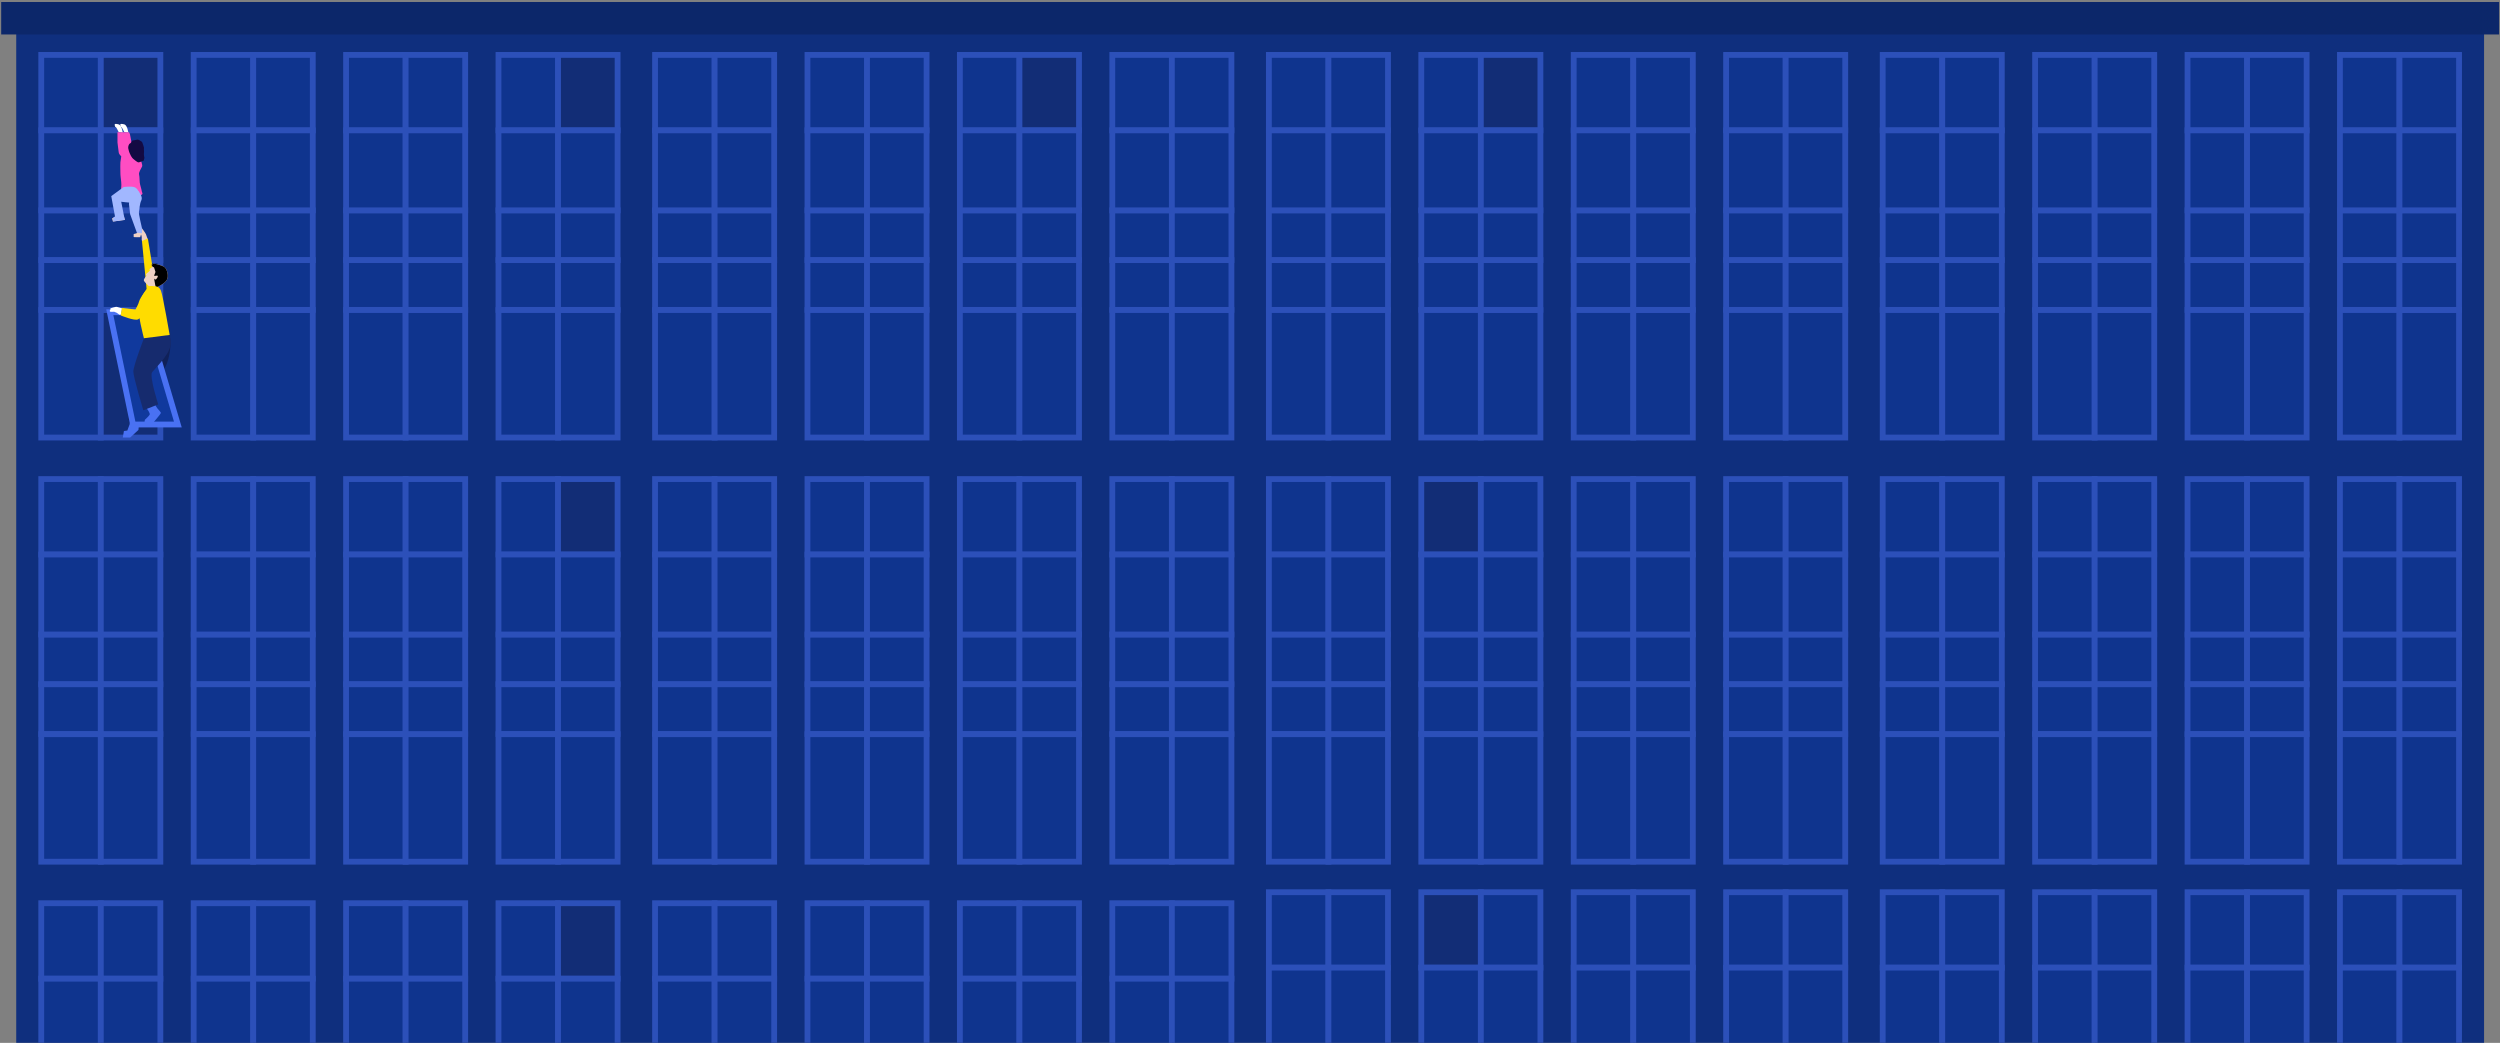 <svg width="1201" height="501" viewBox="0 0 1201 501" fill="none" xmlns="http://www.w3.org/2000/svg">
<rect x="0" y="0" width="1201" height="501" fill="#808080" stroke="none"/>
<g clip-path="url(#clip0_213_22238)">
<rect x="7.795" y="0.952" width="1185.55" height="507.719" fill="#0F2F7E"/>
<g opacity="0.5">
<rect width="28.609" height="23.913" transform="matrix(1 0 0 -1 19.817 124.955)" fill="#10399D" stroke="#4971F3" stroke-width="2.787"/>
<rect width="28.609" height="23.913" transform="matrix(1 0 0 -1 19.817 148.868)" fill="#10399D" stroke="#4971F3" stroke-width="2.787"/>
<rect width="28.609" height="61.25" transform="matrix(1 0 0 -1 19.817 210.194)" fill="#10399D" stroke="#4971F3" stroke-width="2.787"/>
<rect width="28.61" height="61.25" transform="matrix(1 0 0 -1 48.426 210.194)" fill="#162B6E" stroke="#4971F3" stroke-width="2.787"/>
<rect width="28.61" height="23.913" transform="matrix(1 0 0 -1 48.426 124.955)" fill="#10399D" stroke="#4971F3" stroke-width="2.787"/>
<rect width="28.61" height="23.913" transform="matrix(1 0 0 -1 48.426 148.868)" fill="#10399D" stroke="#4971F3" stroke-width="2.787"/>
<rect x="19.817" y="26.381" width="28.609" height="36.244" fill="#10399D" stroke="#4971F3" stroke-width="2.787"/>
<rect x="48.426" y="26.381" width="28.61" height="36.244" fill="#162B6E" stroke="#4971F3" stroke-width="2.787"/>
<rect x="19.817" y="62.625" width="28.609" height="38.418" fill="#10399D" stroke="#4971F3" stroke-width="2.787"/>
<rect x="48.426" y="62.625" width="28.61" height="38.418" fill="#10399D" stroke="#4971F3" stroke-width="2.787"/>
<rect width="28.609" height="23.913" transform="matrix(1 0 0 -1 93.036 124.955)" fill="#10399D" stroke="#4971F3" stroke-width="2.787"/>
<rect width="28.609" height="23.913" transform="matrix(1 0 0 -1 93.036 148.868)" fill="#10399D" stroke="#4971F3" stroke-width="2.787"/>
<rect width="28.609" height="61.25" transform="matrix(1 0 0 -1 93.036 210.194)" fill="#10399D" stroke="#4971F3" stroke-width="2.787"/>
<rect width="28.61" height="61.25" transform="matrix(1 0 0 -1 121.645 210.194)" fill="#10399D" stroke="#4971F3" stroke-width="2.787"/>
<rect width="28.61" height="23.913" transform="matrix(1 0 0 -1 121.645 124.955)" fill="#10399D" stroke="#4971F3" stroke-width="2.787"/>
<rect width="28.61" height="23.913" transform="matrix(1 0 0 -1 121.645 148.868)" fill="#10399D" stroke="#4971F3" stroke-width="2.787"/>
<rect x="93.036" y="26.381" width="28.609" height="36.244" fill="#10399D" stroke="#4971F3" stroke-width="2.787"/>
<rect x="121.645" y="26.381" width="28.61" height="36.244" fill="#10399D" stroke="#4971F3" stroke-width="2.787"/>
<rect x="93.036" y="62.625" width="28.609" height="38.418" fill="#10399D" stroke="#4971F3" stroke-width="2.787"/>
<rect x="121.645" y="62.625" width="28.61" height="38.418" fill="#10399D" stroke="#4971F3" stroke-width="2.787"/>
<rect width="28.609" height="23.913" transform="matrix(1 0 0 -1 166.255 124.955)" fill="#10399D" stroke="#4971F3" stroke-width="2.787"/>
<rect width="28.609" height="23.913" transform="matrix(1 0 0 -1 166.255 148.868)" fill="#10399D" stroke="#4971F3" stroke-width="2.787"/>
<rect width="28.609" height="61.25" transform="matrix(1 0 0 -1 166.255 210.194)" fill="#10399D" stroke="#4971F3" stroke-width="2.787"/>
<rect width="28.61" height="61.25" transform="matrix(1 0 0 -1 194.864 210.194)" fill="#10399D" stroke="#4971F3" stroke-width="2.787"/>
<rect width="28.61" height="23.913" transform="matrix(1 0 0 -1 194.864 124.955)" fill="#10399D" stroke="#4971F3" stroke-width="2.787"/>
<rect width="28.61" height="23.913" transform="matrix(1 0 0 -1 194.864 148.868)" fill="#10399D" stroke="#4971F3" stroke-width="2.787"/>
<rect x="166.255" y="26.381" width="28.609" height="36.244" fill="#10399D" stroke="#4971F3" stroke-width="2.787"/>
<rect x="194.864" y="26.381" width="28.61" height="36.244" fill="#10399D" stroke="#4971F3" stroke-width="2.787"/>
<rect x="166.255" y="62.625" width="28.609" height="38.418" fill="#10399D" stroke="#4971F3" stroke-width="2.787"/>
<rect x="194.864" y="62.625" width="28.61" height="38.418" fill="#10399D" stroke="#4971F3" stroke-width="2.787"/>
<rect width="28.609" height="23.913" transform="matrix(1 0 0 -1 239.474 124.955)" fill="#10399D" stroke="#4971F3" stroke-width="2.787"/>
<rect width="28.609" height="23.913" transform="matrix(1 0 0 -1 239.474 148.868)" fill="#10399D" stroke="#4971F3" stroke-width="2.787"/>
<rect width="28.609" height="61.25" transform="matrix(1 0 0 -1 239.474 210.194)" fill="#10399D" stroke="#4971F3" stroke-width="2.787"/>
<rect width="28.61" height="61.25" transform="matrix(1 0 0 -1 268.083 210.194)" fill="#10399D" stroke="#4971F3" stroke-width="2.787"/>
<rect width="28.61" height="23.913" transform="matrix(1 0 0 -1 268.084 124.955)" fill="#10399D" stroke="#4971F3" stroke-width="2.787"/>
<rect width="28.61" height="23.913" transform="matrix(1 0 0 -1 268.084 148.868)" fill="#10399D" stroke="#4971F3" stroke-width="2.787"/>
<rect x="239.474" y="26.381" width="28.609" height="36.244" fill="#10399D" stroke="#4971F3" stroke-width="2.787"/>
<rect x="268.084" y="26.381" width="28.61" height="36.244" fill="#162B6E" stroke="#4971F3" stroke-width="2.787"/>
<rect x="239.474" y="62.625" width="28.609" height="38.418" fill="#10399D" stroke="#4971F3" stroke-width="2.787"/>
<rect x="268.084" y="62.625" width="28.61" height="38.418" fill="#10399D" stroke="#4971F3" stroke-width="2.787"/>
<rect width="28.609" height="23.913" transform="matrix(1 0 0 -1 19.817 328.72)" fill="#10399D" stroke="#4971F3" stroke-width="2.787"/>
<rect width="28.609" height="23.913" transform="matrix(1 0 0 -1 19.817 352.632)" fill="#10399D" stroke="#4971F3" stroke-width="2.787"/>
<rect width="28.609" height="61.25" transform="matrix(1 0 0 -1 19.817 413.959)" fill="#10399D" stroke="#4971F3" stroke-width="2.787"/>
<rect width="28.61" height="61.25" transform="matrix(1 0 0 -1 48.426 413.959)" fill="#10399D" stroke="#4971F3" stroke-width="2.787"/>
<rect width="28.61" height="23.913" transform="matrix(1 0 0 -1 48.426 328.72)" fill="#10399D" stroke="#4971F3" stroke-width="2.787"/>
<rect width="28.61" height="23.913" transform="matrix(1 0 0 -1 48.426 352.632)" fill="#10399D" stroke="#4971F3" stroke-width="2.787"/>
<rect x="19.817" y="230.145" width="28.609" height="36.244" fill="#10399D" stroke="#4971F3" stroke-width="2.787"/>
<rect x="48.426" y="230.145" width="28.61" height="36.244" fill="#10399D" stroke="#4971F3" stroke-width="2.787"/>
<rect x="19.817" y="266.39" width="28.609" height="38.418" fill="#10399D" stroke="#4971F3" stroke-width="2.787"/>
<rect x="48.426" y="266.39" width="28.61" height="38.418" fill="#10399D" stroke="#4971F3" stroke-width="2.787"/>
<rect width="28.609" height="23.913" transform="matrix(1 0 0 -1 93.036 328.72)" fill="#10399D" stroke="#4971F3" stroke-width="2.787"/>
<rect width="28.609" height="23.913" transform="matrix(1 0 0 -1 93.036 352.632)" fill="#10399D" stroke="#4971F3" stroke-width="2.787"/>
<rect width="28.609" height="61.25" transform="matrix(1 0 0 -1 93.036 413.959)" fill="#10399D" stroke="#4971F3" stroke-width="2.787"/>
<rect width="28.61" height="61.25" transform="matrix(1 0 0 -1 121.645 413.959)" fill="#10399D" stroke="#4971F3" stroke-width="2.787"/>
<rect width="28.61" height="23.913" transform="matrix(1 0 0 -1 121.645 328.72)" fill="#10399D" stroke="#4971F3" stroke-width="2.787"/>
<rect width="28.61" height="23.913" transform="matrix(1 0 0 -1 121.645 352.632)" fill="#10399D" stroke="#4971F3" stroke-width="2.787"/>
<rect x="93.036" y="230.145" width="28.609" height="36.244" fill="#10399D" stroke="#4971F3" stroke-width="2.787"/>
<rect x="121.645" y="230.145" width="28.61" height="36.244" fill="#10399D" stroke="#4971F3" stroke-width="2.787"/>
<rect x="93.036" y="266.39" width="28.609" height="38.418" fill="#10399D" stroke="#4971F3" stroke-width="2.787"/>
<rect x="121.645" y="266.39" width="28.61" height="38.418" fill="#10399D" stroke="#4971F3" stroke-width="2.787"/>
<rect width="28.609" height="23.913" transform="matrix(1 0 0 -1 166.255 328.72)" fill="#10399D" stroke="#4971F3" stroke-width="2.787"/>
<rect width="28.609" height="23.913" transform="matrix(1 0 0 -1 166.255 352.632)" fill="#10399D" stroke="#4971F3" stroke-width="2.787"/>
<rect width="28.609" height="61.25" transform="matrix(1 0 0 -1 166.255 413.959)" fill="#10399D" stroke="#4971F3" stroke-width="2.787"/>
<rect width="28.61" height="61.25" transform="matrix(1 0 0 -1 194.864 413.959)" fill="#10399D" stroke="#4971F3" stroke-width="2.787"/>
<rect width="28.61" height="23.913" transform="matrix(1 0 0 -1 194.864 328.72)" fill="#10399D" stroke="#4971F3" stroke-width="2.787"/>
<rect width="28.61" height="23.913" transform="matrix(1 0 0 -1 194.864 352.632)" fill="#10399D" stroke="#4971F3" stroke-width="2.787"/>
<rect x="166.255" y="230.145" width="28.609" height="36.244" fill="#10399D" stroke="#4971F3" stroke-width="2.787"/>
<rect x="194.864" y="230.145" width="28.61" height="36.244" fill="#10399D" stroke="#4971F3" stroke-width="2.787"/>
<rect x="166.255" y="266.39" width="28.609" height="38.418" fill="#10399D" stroke="#4971F3" stroke-width="2.787"/>
<rect x="194.864" y="266.39" width="28.61" height="38.418" fill="#10399D" stroke="#4971F3" stroke-width="2.787"/>
<rect width="28.609" height="23.913" transform="matrix(1 0 0 -1 239.474 328.72)" fill="#10399D" stroke="#4971F3" stroke-width="2.787"/>
<rect width="28.609" height="23.913" transform="matrix(1 0 0 -1 239.474 352.632)" fill="#10399D" stroke="#4971F3" stroke-width="2.787"/>
<rect width="28.609" height="61.25" transform="matrix(1 0 0 -1 239.474 413.959)" fill="#10399D" stroke="#4971F3" stroke-width="2.787"/>
<rect width="28.61" height="61.25" transform="matrix(1 0 0 -1 268.083 413.959)" fill="#10399D" stroke="#4971F3" stroke-width="2.787"/>
<rect width="28.61" height="23.913" transform="matrix(1 0 0 -1 268.084 328.72)" fill="#10399D" stroke="#4971F3" stroke-width="2.787"/>
<rect width="28.61" height="23.913" transform="matrix(1 0 0 -1 268.084 352.632)" fill="#10399D" stroke="#4971F3" stroke-width="2.787"/>
<rect x="239.474" y="230.145" width="28.609" height="36.244" fill="#10399D" stroke="#4971F3" stroke-width="2.787"/>
<rect x="268.084" y="230.145" width="28.61" height="36.244" fill="#162B6E" stroke="#4971F3" stroke-width="2.787"/>
<rect x="239.474" y="266.39" width="28.609" height="38.418" fill="#10399D" stroke="#4971F3" stroke-width="2.787"/>
<rect x="268.084" y="266.39" width="28.61" height="38.418" fill="#10399D" stroke="#4971F3" stroke-width="2.787"/>
<rect x="19.817" y="433.91" width="28.609" height="36.244" fill="#10399D" stroke="#4971F3" stroke-width="2.787"/>
<rect x="48.426" y="433.91" width="28.61" height="36.244" fill="#10399D" stroke="#4971F3" stroke-width="2.787"/>
<rect x="19.817" y="470.154" width="28.609" height="38.418" fill="#10399D" stroke="#4971F3" stroke-width="2.787"/>
<rect x="48.426" y="470.154" width="28.61" height="38.418" fill="#10399D" stroke="#4971F3" stroke-width="2.787"/>
<rect x="93.036" y="433.91" width="28.609" height="36.244" fill="#10399D" stroke="#4971F3" stroke-width="2.787"/>
<rect x="121.645" y="433.91" width="28.61" height="36.244" fill="#10399D" stroke="#4971F3" stroke-width="2.787"/>
<rect x="93.036" y="470.154" width="28.609" height="38.418" fill="#10399D" stroke="#4971F3" stroke-width="2.787"/>
<rect x="121.645" y="470.154" width="28.61" height="38.418" fill="#10399D" stroke="#4971F3" stroke-width="2.787"/>
<rect x="166.255" y="433.91" width="28.609" height="36.244" fill="#10399D" stroke="#4971F3" stroke-width="2.787"/>
<rect x="194.864" y="433.91" width="28.61" height="36.244" fill="#10399D" stroke="#4971F3" stroke-width="2.787"/>
<rect x="166.255" y="470.154" width="28.609" height="38.418" fill="#10399D" stroke="#4971F3" stroke-width="2.787"/>
<rect x="194.864" y="470.154" width="28.61" height="38.418" fill="#10399D" stroke="#4971F3" stroke-width="2.787"/>
<rect x="239.474" y="433.91" width="28.609" height="36.244" fill="#10399D" stroke="#4971F3" stroke-width="2.787"/>
<rect x="268.084" y="433.91" width="28.61" height="36.244" fill="#162B6E" stroke="#4971F3" stroke-width="2.787"/>
<rect x="239.474" y="470.154" width="28.609" height="38.418" fill="#10399D" stroke="#4971F3" stroke-width="2.787"/>
<rect x="268.084" y="470.154" width="28.61" height="38.418" fill="#10399D" stroke="#4971F3" stroke-width="2.787"/>
<rect width="28.609" height="23.913" transform="matrix(1 0 0 -1 314.694 124.955)" fill="#10399D" stroke="#4971F3" stroke-width="2.787"/>
<rect width="28.609" height="23.913" transform="matrix(1 0 0 -1 314.694 148.868)" fill="#10399D" stroke="#4971F3" stroke-width="2.787"/>
<rect width="28.609" height="61.25" transform="matrix(1 0 0 -1 314.694 210.194)" fill="#10399D" stroke="#4971F3" stroke-width="2.787"/>
<rect width="28.61" height="61.25" transform="matrix(1 0 0 -1 343.302 210.194)" fill="#10399D" stroke="#4971F3" stroke-width="2.787"/>
<rect width="28.61" height="23.913" transform="matrix(1 0 0 -1 343.303 124.955)" fill="#10399D" stroke="#4971F3" stroke-width="2.787"/>
<rect width="28.61" height="23.913" transform="matrix(1 0 0 -1 343.303 148.868)" fill="#10399D" stroke="#4971F3" stroke-width="2.787"/>
<rect x="314.694" y="26.381" width="28.609" height="36.244" fill="#10399D" stroke="#4971F3" stroke-width="2.787"/>
<rect x="343.303" y="26.381" width="28.61" height="36.244" fill="#10399D" stroke="#4971F3" stroke-width="2.787"/>
<rect x="314.694" y="62.625" width="28.609" height="38.418" fill="#10399D" stroke="#4971F3" stroke-width="2.787"/>
<rect x="343.303" y="62.625" width="28.61" height="38.418" fill="#10399D" stroke="#4971F3" stroke-width="2.787"/>
<rect width="28.609" height="23.913" transform="matrix(1 0 0 -1 387.913 124.955)" fill="#10399D" stroke="#4971F3" stroke-width="2.787"/>
<rect width="28.609" height="23.913" transform="matrix(1 0 0 -1 387.913 148.868)" fill="#10399D" stroke="#4971F3" stroke-width="2.787"/>
<rect width="28.609" height="61.25" transform="matrix(1 0 0 -1 387.913 210.194)" fill="#10399D" stroke="#4971F3" stroke-width="2.787"/>
<rect width="28.61" height="61.25" transform="matrix(1 0 0 -1 416.521 210.194)" fill="#10399D" stroke="#4971F3" stroke-width="2.787"/>
<rect width="28.61" height="23.913" transform="matrix(1 0 0 -1 416.522 124.955)" fill="#10399D" stroke="#4971F3" stroke-width="2.787"/>
<rect width="28.61" height="23.913" transform="matrix(1 0 0 -1 416.522 148.868)" fill="#10399D" stroke="#4971F3" stroke-width="2.787"/>
<rect x="387.913" y="26.381" width="28.609" height="36.244" fill="#10399D" stroke="#4971F3" stroke-width="2.787"/>
<rect x="416.522" y="26.381" width="28.61" height="36.244" fill="#10399D" stroke="#4971F3" stroke-width="2.787"/>
<rect x="387.913" y="62.625" width="28.609" height="38.418" fill="#10399D" stroke="#4971F3" stroke-width="2.787"/>
<rect x="416.522" y="62.625" width="28.61" height="38.418" fill="#10399D" stroke="#4971F3" stroke-width="2.787"/>
<rect width="28.609" height="23.913" transform="matrix(1 0 0 -1 461.133 124.955)" fill="#10399D" stroke="#4971F3" stroke-width="2.787"/>
<rect width="28.609" height="23.913" transform="matrix(1 0 0 -1 461.133 148.868)" fill="#10399D" stroke="#4971F3" stroke-width="2.787"/>
<rect width="28.609" height="61.25" transform="matrix(1 0 0 -1 461.133 210.194)" fill="#10399D" stroke="#4971F3" stroke-width="2.787"/>
<rect width="28.61" height="61.25" transform="matrix(1 0 0 -1 489.742 210.194)" fill="#10399D" stroke="#4971F3" stroke-width="2.787"/>
<rect width="28.61" height="23.913" transform="matrix(1 0 0 -1 489.742 124.955)" fill="#10399D" stroke="#4971F3" stroke-width="2.787"/>
<rect width="28.61" height="23.913" transform="matrix(1 0 0 -1 489.742 148.868)" fill="#10399D" stroke="#4971F3" stroke-width="2.787"/>
<rect x="461.133" y="26.381" width="28.609" height="36.244" fill="#10399D" stroke="#4971F3" stroke-width="2.787"/>
<rect x="489.742" y="26.381" width="28.61" height="36.244" fill="#162B6E" stroke="#4971F3" stroke-width="2.787"/>
<rect x="461.133" y="62.625" width="28.609" height="38.418" fill="#10399D" stroke="#4971F3" stroke-width="2.787"/>
<rect x="489.742" y="62.625" width="28.61" height="38.418" fill="#10399D" stroke="#4971F3" stroke-width="2.787"/>
<rect width="28.609" height="23.913" transform="matrix(1 0 0 -1 534.351 124.955)" fill="#10399D" stroke="#4971F3" stroke-width="2.787"/>
<rect width="28.609" height="23.913" transform="matrix(1 0 0 -1 534.351 148.868)" fill="#10399D" stroke="#4971F3" stroke-width="2.787"/>
<rect width="28.609" height="61.25" transform="matrix(1 0 0 -1 534.351 210.194)" fill="#10399D" stroke="#4971F3" stroke-width="2.787"/>
<rect width="28.61" height="61.25" transform="matrix(1 0 0 -1 562.961 210.194)" fill="#10399D" stroke="#4971F3" stroke-width="2.787"/>
<rect width="28.61" height="23.913" transform="matrix(1 0 0 -1 562.961 124.955)" fill="#10399D" stroke="#4971F3" stroke-width="2.787"/>
<rect width="28.61" height="23.913" transform="matrix(1 0 0 -1 562.961 148.868)" fill="#10399D" stroke="#4971F3" stroke-width="2.787"/>
<rect x="534.351" y="26.381" width="28.609" height="36.244" fill="#10399D" stroke="#4971F3" stroke-width="2.787"/>
<rect x="562.961" y="26.381" width="28.61" height="36.244" fill="#10399D" stroke="#4971F3" stroke-width="2.787"/>
<rect x="534.351" y="62.625" width="28.609" height="38.418" fill="#10399D" stroke="#4971F3" stroke-width="2.787"/>
<rect x="562.961" y="62.625" width="28.61" height="38.418" fill="#10399D" stroke="#4971F3" stroke-width="2.787"/>
<rect width="28.609" height="23.913" transform="matrix(1 0 0 -1 314.694 328.72)" fill="#10399D" stroke="#4971F3" stroke-width="2.787"/>
<rect width="28.609" height="23.913" transform="matrix(1 0 0 -1 314.694 352.632)" fill="#10399D" stroke="#4971F3" stroke-width="2.787"/>
<rect width="28.609" height="61.25" transform="matrix(1 0 0 -1 314.694 413.959)" fill="#10399D" stroke="#4971F3" stroke-width="2.787"/>
<rect width="28.61" height="61.25" transform="matrix(1 0 0 -1 343.302 413.959)" fill="#10399D" stroke="#4971F3" stroke-width="2.787"/>
<rect width="28.61" height="23.913" transform="matrix(1 0 0 -1 343.303 328.72)" fill="#10399D" stroke="#4971F3" stroke-width="2.787"/>
<rect width="28.61" height="23.913" transform="matrix(1 0 0 -1 343.303 352.632)" fill="#10399D" stroke="#4971F3" stroke-width="2.787"/>
<rect x="314.694" y="230.145" width="28.609" height="36.244" fill="#10399D" stroke="#4971F3" stroke-width="2.787"/>
<rect x="343.303" y="230.145" width="28.61" height="36.244" fill="#10399D" stroke="#4971F3" stroke-width="2.787"/>
<rect x="314.694" y="266.39" width="28.609" height="38.418" fill="#10399D" stroke="#4971F3" stroke-width="2.787"/>
<rect x="343.303" y="266.39" width="28.61" height="38.418" fill="#10399D" stroke="#4971F3" stroke-width="2.787"/>
<rect width="28.609" height="23.913" transform="matrix(1 0 0 -1 387.913 328.72)" fill="#10399D" stroke="#4971F3" stroke-width="2.787"/>
<rect width="28.609" height="23.913" transform="matrix(1 0 0 -1 387.913 352.632)" fill="#10399D" stroke="#4971F3" stroke-width="2.787"/>
<rect width="28.609" height="61.25" transform="matrix(1 0 0 -1 387.913 413.959)" fill="#10399D" stroke="#4971F3" stroke-width="2.787"/>
<rect width="28.61" height="61.25" transform="matrix(1 0 0 -1 416.521 413.959)" fill="#10399D" stroke="#4971F3" stroke-width="2.787"/>
<rect width="28.61" height="23.913" transform="matrix(1 0 0 -1 416.522 328.72)" fill="#10399D" stroke="#4971F3" stroke-width="2.787"/>
<rect width="28.61" height="23.913" transform="matrix(1 0 0 -1 416.522 352.632)" fill="#10399D" stroke="#4971F3" stroke-width="2.787"/>
<rect x="387.913" y="230.145" width="28.609" height="36.244" fill="#10399D" stroke="#4971F3" stroke-width="2.787"/>
<rect x="416.522" y="230.145" width="28.61" height="36.244" fill="#10399D" stroke="#4971F3" stroke-width="2.787"/>
<rect x="387.913" y="266.39" width="28.609" height="38.418" fill="#10399D" stroke="#4971F3" stroke-width="2.787"/>
<rect x="416.522" y="266.39" width="28.61" height="38.418" fill="#10399D" stroke="#4971F3" stroke-width="2.787"/>
<rect width="28.609" height="23.913" transform="matrix(1 0 0 -1 461.133 328.72)" fill="#10399D" stroke="#4971F3" stroke-width="2.787"/>
<rect width="28.609" height="23.913" transform="matrix(1 0 0 -1 461.133 352.632)" fill="#10399D" stroke="#4971F3" stroke-width="2.787"/>
<rect width="28.609" height="61.25" transform="matrix(1 0 0 -1 461.133 413.959)" fill="#10399D" stroke="#4971F3" stroke-width="2.787"/>
<rect width="28.61" height="61.25" transform="matrix(1 0 0 -1 489.742 413.959)" fill="#10399D" stroke="#4971F3" stroke-width="2.787"/>
<rect width="28.61" height="23.913" transform="matrix(1 0 0 -1 489.742 328.72)" fill="#10399D" stroke="#4971F3" stroke-width="2.787"/>
<rect width="28.61" height="23.913" transform="matrix(1 0 0 -1 489.742 352.632)" fill="#10399D" stroke="#4971F3" stroke-width="2.787"/>
<rect x="461.133" y="230.145" width="28.609" height="36.244" fill="#10399D" stroke="#4971F3" stroke-width="2.787"/>
<rect x="489.742" y="230.145" width="28.61" height="36.244" fill="#10399D" stroke="#4971F3" stroke-width="2.787"/>
<rect x="461.133" y="266.39" width="28.609" height="38.418" fill="#10399D" stroke="#4971F3" stroke-width="2.787"/>
<rect x="489.742" y="266.39" width="28.61" height="38.418" fill="#10399D" stroke="#4971F3" stroke-width="2.787"/>
<rect width="28.609" height="23.913" transform="matrix(1 0 0 -1 534.351 328.72)" fill="#10399D" stroke="#4971F3" stroke-width="2.787"/>
<rect width="28.609" height="23.913" transform="matrix(1 0 0 -1 534.351 352.632)" fill="#10399D" stroke="#4971F3" stroke-width="2.787"/>
<rect width="28.609" height="61.25" transform="matrix(1 0 0 -1 534.351 413.959)" fill="#10399D" stroke="#4971F3" stroke-width="2.787"/>
<rect width="28.61" height="61.25" transform="matrix(1 0 0 -1 562.961 413.959)" fill="#10399D" stroke="#4971F3" stroke-width="2.787"/>
<rect width="28.61" height="23.913" transform="matrix(1 0 0 -1 562.961 328.72)" fill="#10399D" stroke="#4971F3" stroke-width="2.787"/>
<rect width="28.61" height="23.913" transform="matrix(1 0 0 -1 562.961 352.632)" fill="#10399D" stroke="#4971F3" stroke-width="2.787"/>
<rect x="534.351" y="230.145" width="28.609" height="36.244" fill="#10399D" stroke="#4971F3" stroke-width="2.787"/>
<rect x="562.961" y="230.145" width="28.61" height="36.244" fill="#10399D" stroke="#4971F3" stroke-width="2.787"/>
<rect x="534.351" y="266.39" width="28.609" height="38.418" fill="#10399D" stroke="#4971F3" stroke-width="2.787"/>
<rect x="562.961" y="266.39" width="28.61" height="38.418" fill="#10399D" stroke="#4971F3" stroke-width="2.787"/>
<rect x="314.694" y="433.91" width="28.609" height="36.244" fill="#10399D" stroke="#4971F3" stroke-width="2.787"/>
<rect x="343.303" y="433.91" width="28.61" height="36.244" fill="#10399D" stroke="#4971F3" stroke-width="2.787"/>
<rect x="314.694" y="470.154" width="28.609" height="38.418" fill="#10399D" stroke="#4971F3" stroke-width="2.787"/>
<rect x="343.303" y="470.154" width="28.61" height="38.418" fill="#10399D" stroke="#4971F3" stroke-width="2.787"/>
<rect x="387.913" y="433.91" width="28.609" height="36.244" fill="#10399D" stroke="#4971F3" stroke-width="2.787"/>
<rect x="416.522" y="433.91" width="28.61" height="36.244" fill="#10399D" stroke="#4971F3" stroke-width="2.787"/>
<rect x="387.913" y="470.154" width="28.609" height="38.418" fill="#10399D" stroke="#4971F3" stroke-width="2.787"/>
<rect x="416.522" y="470.154" width="28.61" height="38.418" fill="#10399D" stroke="#4971F3" stroke-width="2.787"/>
<rect x="461.133" y="433.91" width="28.609" height="36.244" fill="#10399D" stroke="#4971F3" stroke-width="2.787"/>
<rect x="489.742" y="433.91" width="28.61" height="36.244" fill="#10399D" stroke="#4971F3" stroke-width="2.787"/>
<rect x="461.133" y="470.154" width="28.609" height="38.418" fill="#10399D" stroke="#4971F3" stroke-width="2.787"/>
<rect x="489.742" y="470.154" width="28.61" height="38.418" fill="#10399D" stroke="#4971F3" stroke-width="2.787"/>
<rect x="534.351" y="433.91" width="28.609" height="36.244" fill="#10399D" stroke="#4971F3" stroke-width="2.787"/>
<rect x="562.961" y="433.91" width="28.61" height="36.244" fill="#10399D" stroke="#4971F3" stroke-width="2.787"/>
<rect x="534.351" y="470.154" width="28.609" height="38.418" fill="#10399D" stroke="#4971F3" stroke-width="2.787"/>
<rect x="562.961" y="470.154" width="28.61" height="38.418" fill="#10399D" stroke="#4971F3" stroke-width="2.787"/>
<rect width="28.609" height="23.913" transform="matrix(1 0 0 -1 609.571 124.955)" fill="#10399D" stroke="#4971F3" stroke-width="2.787"/>
<rect width="28.609" height="23.913" transform="matrix(1 0 0 -1 609.571 148.868)" fill="#10399D" stroke="#4971F3" stroke-width="2.787"/>
<rect width="28.609" height="61.25" transform="matrix(1 0 0 -1 609.571 210.194)" fill="#10399D" stroke="#4971F3" stroke-width="2.787"/>
<rect width="28.61" height="61.25" transform="matrix(1 0 0 -1 638.18 210.194)" fill="#10399D" stroke="#4971F3" stroke-width="2.787"/>
<rect width="28.61" height="23.913" transform="matrix(1 0 0 -1 638.18 124.955)" fill="#10399D" stroke="#4971F3" stroke-width="2.787"/>
<rect width="28.61" height="23.913" transform="matrix(1 0 0 -1 638.18 148.868)" fill="#10399D" stroke="#4971F3" stroke-width="2.787"/>
<rect x="609.571" y="26.381" width="28.609" height="36.244" fill="#10399D" stroke="#4971F3" stroke-width="2.787"/>
<rect x="638.18" y="26.381" width="28.61" height="36.244" fill="#10399D" stroke="#4971F3" stroke-width="2.787"/>
<rect x="609.571" y="62.625" width="28.609" height="38.418" fill="#10399D" stroke="#4971F3" stroke-width="2.787"/>
<rect x="638.18" y="62.625" width="28.61" height="38.418" fill="#10399D" stroke="#4971F3" stroke-width="2.787"/>
<rect width="28.609" height="23.913" transform="matrix(1 0 0 -1 682.79 124.955)" fill="#10399D" stroke="#4971F3" stroke-width="2.787"/>
<rect width="28.609" height="23.913" transform="matrix(1 0 0 -1 682.79 148.868)" fill="#10399D" stroke="#4971F3" stroke-width="2.787"/>
<rect width="28.609" height="61.25" transform="matrix(1 0 0 -1 682.79 210.194)" fill="#10399D" stroke="#4971F3" stroke-width="2.787"/>
<rect width="28.61" height="61.25" transform="matrix(1 0 0 -1 711.399 210.194)" fill="#10399D" stroke="#4971F3" stroke-width="2.787"/>
<rect width="28.61" height="23.913" transform="matrix(1 0 0 -1 711.399 124.955)" fill="#10399D" stroke="#4971F3" stroke-width="2.787"/>
<rect width="28.61" height="23.913" transform="matrix(1 0 0 -1 711.399 148.868)" fill="#10399D" stroke="#4971F3" stroke-width="2.787"/>
<rect x="682.79" y="26.381" width="28.609" height="36.244" fill="#10399D" stroke="#4971F3" stroke-width="2.787"/>
<rect x="711.399" y="26.381" width="28.61" height="36.244" fill="#162B6E" stroke="#4971F3" stroke-width="2.787"/>
<rect x="682.79" y="62.625" width="28.609" height="38.418" fill="#10399D" stroke="#4971F3" stroke-width="2.787"/>
<rect x="711.399" y="62.625" width="28.61" height="38.418" fill="#10399D" stroke="#4971F3" stroke-width="2.787"/>
<rect width="28.609" height="23.913" transform="matrix(1 0 0 -1 756.009 124.955)" fill="#10399D" stroke="#4971F3" stroke-width="2.787"/>
<rect width="28.609" height="23.913" transform="matrix(1 0 0 -1 756.009 148.868)" fill="#10399D" stroke="#4971F3" stroke-width="2.787"/>
<rect width="28.609" height="61.25" transform="matrix(1 0 0 -1 756.009 210.194)" fill="#10399D" stroke="#4971F3" stroke-width="2.787"/>
<rect width="28.61" height="61.25" transform="matrix(1 0 0 -1 784.618 210.194)" fill="#10399D" stroke="#4971F3" stroke-width="2.787"/>
<rect width="28.61" height="23.913" transform="matrix(1 0 0 -1 784.618 124.955)" fill="#10399D" stroke="#4971F3" stroke-width="2.787"/>
<rect width="28.61" height="23.913" transform="matrix(1 0 0 -1 784.618 148.868)" fill="#10399D" stroke="#4971F3" stroke-width="2.787"/>
<rect x="756.009" y="26.381" width="28.609" height="36.244" fill="#10399D" stroke="#4971F3" stroke-width="2.787"/>
<rect x="784.618" y="26.381" width="28.61" height="36.244" fill="#10399D" stroke="#4971F3" stroke-width="2.787"/>
<rect x="756.009" y="62.625" width="28.609" height="38.418" fill="#10399D" stroke="#4971F3" stroke-width="2.787"/>
<rect x="784.618" y="62.625" width="28.61" height="38.418" fill="#10399D" stroke="#4971F3" stroke-width="2.787"/>
<rect width="28.609" height="23.913" transform="matrix(1 0 0 -1 829.228 124.955)" fill="#10399D" stroke="#4971F3" stroke-width="2.787"/>
<rect width="28.609" height="23.913" transform="matrix(1 0 0 -1 829.228 148.868)" fill="#10399D" stroke="#4971F3" stroke-width="2.787"/>
<rect width="28.609" height="61.25" transform="matrix(1 0 0 -1 829.228 210.194)" fill="#10399D" stroke="#4971F3" stroke-width="2.787"/>
<rect width="28.61" height="61.25" transform="matrix(1 0 0 -1 857.837 210.194)" fill="#10399D" stroke="#4971F3" stroke-width="2.787"/>
<rect width="28.61" height="23.913" transform="matrix(1 0 0 -1 857.838 124.955)" fill="#10399D" stroke="#4971F3" stroke-width="2.787"/>
<rect width="28.61" height="23.913" transform="matrix(1 0 0 -1 857.838 148.868)" fill="#10399D" stroke="#4971F3" stroke-width="2.787"/>
<rect x="829.228" y="26.381" width="28.609" height="36.244" fill="#10399D" stroke="#4971F3" stroke-width="2.787"/>
<rect x="857.838" y="26.381" width="28.61" height="36.244" fill="#10399D" stroke="#4971F3" stroke-width="2.787"/>
<rect x="829.228" y="62.625" width="28.609" height="38.418" fill="#10399D" stroke="#4971F3" stroke-width="2.787"/>
<rect x="857.838" y="62.625" width="28.61" height="38.418" fill="#10399D" stroke="#4971F3" stroke-width="2.787"/>
<rect width="28.609" height="23.913" transform="matrix(1 0 0 -1 609.571 328.72)" fill="#10399D" stroke="#4971F3" stroke-width="2.787"/>
<rect width="28.609" height="23.913" transform="matrix(1 0 0 -1 609.571 352.632)" fill="#10399D" stroke="#4971F3" stroke-width="2.787"/>
<rect width="28.609" height="61.25" transform="matrix(1 0 0 -1 609.571 413.959)" fill="#10399D" stroke="#4971F3" stroke-width="2.787"/>
<rect width="28.61" height="61.25" transform="matrix(1 0 0 -1 638.18 413.959)" fill="#10399D" stroke="#4971F3" stroke-width="2.787"/>
<rect width="28.61" height="23.913" transform="matrix(1 0 0 -1 638.18 328.72)" fill="#10399D" stroke="#4971F3" stroke-width="2.787"/>
<rect width="28.61" height="23.913" transform="matrix(1 0 0 -1 638.18 352.632)" fill="#10399D" stroke="#4971F3" stroke-width="2.787"/>
<rect x="609.571" y="230.145" width="28.609" height="36.244" fill="#10399D" stroke="#4971F3" stroke-width="2.787"/>
<rect x="638.18" y="230.145" width="28.61" height="36.244" fill="#10399D" stroke="#4971F3" stroke-width="2.787"/>
<rect x="609.571" y="266.39" width="28.609" height="38.418" fill="#10399D" stroke="#4971F3" stroke-width="2.787"/>
<rect x="638.18" y="266.39" width="28.61" height="38.418" fill="#10399D" stroke="#4971F3" stroke-width="2.787"/>
<rect width="28.609" height="23.913" transform="matrix(1 0 0 -1 682.79 328.72)" fill="#10399D" stroke="#4971F3" stroke-width="2.787"/>
<rect width="28.609" height="23.913" transform="matrix(1 0 0 -1 682.79 352.632)" fill="#10399D" stroke="#4971F3" stroke-width="2.787"/>
<rect width="28.609" height="61.25" transform="matrix(1 0 0 -1 682.79 413.959)" fill="#10399D" stroke="#4971F3" stroke-width="2.787"/>
<rect width="28.61" height="61.25" transform="matrix(1 0 0 -1 711.399 413.959)" fill="#10399D" stroke="#4971F3" stroke-width="2.787"/>
<rect width="28.61" height="23.913" transform="matrix(1 0 0 -1 711.399 328.72)" fill="#10399D" stroke="#4971F3" stroke-width="2.787"/>
<rect width="28.61" height="23.913" transform="matrix(1 0 0 -1 711.399 352.632)" fill="#10399D" stroke="#4971F3" stroke-width="2.787"/>
<rect x="682.79" y="230.145" width="28.609" height="36.244" fill="#162B6E" stroke="#4971F3" stroke-width="2.787"/>
<rect x="711.399" y="230.145" width="28.61" height="36.244" fill="#10399D" stroke="#4971F3" stroke-width="2.787"/>
<rect x="682.79" y="266.39" width="28.609" height="38.418" fill="#10399D" stroke="#4971F3" stroke-width="2.787"/>
<rect x="711.399" y="266.39" width="28.61" height="38.418" fill="#10399D" stroke="#4971F3" stroke-width="2.787"/>
<rect width="28.609" height="23.913" transform="matrix(1 0 0 -1 756.009 328.72)" fill="#10399D" stroke="#4971F3" stroke-width="2.787"/>
<rect width="28.609" height="23.913" transform="matrix(1 0 0 -1 756.009 352.632)" fill="#10399D" stroke="#4971F3" stroke-width="2.787"/>
<rect width="28.609" height="61.25" transform="matrix(1 0 0 -1 756.009 413.959)" fill="#10399D" stroke="#4971F3" stroke-width="2.787"/>
<rect width="28.61" height="61.25" transform="matrix(1 0 0 -1 784.618 413.959)" fill="#10399D" stroke="#4971F3" stroke-width="2.787"/>
<rect width="28.61" height="23.913" transform="matrix(1 0 0 -1 784.618 328.72)" fill="#10399D" stroke="#4971F3" stroke-width="2.787"/>
<rect width="28.61" height="23.913" transform="matrix(1 0 0 -1 784.618 352.632)" fill="#10399D" stroke="#4971F3" stroke-width="2.787"/>
<rect x="756.009" y="230.145" width="28.609" height="36.244" fill="#10399D" stroke="#4971F3" stroke-width="2.787"/>
<rect x="784.618" y="230.145" width="28.61" height="36.244" fill="#10399D" stroke="#4971F3" stroke-width="2.787"/>
<rect x="756.009" y="266.39" width="28.609" height="38.418" fill="#10399D" stroke="#4971F3" stroke-width="2.787"/>
<rect x="784.618" y="266.39" width="28.61" height="38.418" fill="#10399D" stroke="#4971F3" stroke-width="2.787"/>
<rect width="28.609" height="23.913" transform="matrix(1 0 0 -1 829.228 328.72)" fill="#10399D" stroke="#4971F3" stroke-width="2.787"/>
<rect width="28.609" height="23.913" transform="matrix(1 0 0 -1 829.228 352.632)" fill="#10399D" stroke="#4971F3" stroke-width="2.787"/>
<rect width="28.609" height="61.25" transform="matrix(1 0 0 -1 829.228 413.959)" fill="#10399D" stroke="#4971F3" stroke-width="2.787"/>
<rect width="28.61" height="61.25" transform="matrix(1 0 0 -1 857.837 413.959)" fill="#10399D" stroke="#4971F3" stroke-width="2.787"/>
<rect width="28.61" height="23.913" transform="matrix(1 0 0 -1 857.838 328.72)" fill="#10399D" stroke="#4971F3" stroke-width="2.787"/>
<rect width="28.61" height="23.913" transform="matrix(1 0 0 -1 857.838 352.632)" fill="#10399D" stroke="#4971F3" stroke-width="2.787"/>
<rect x="829.228" y="230.145" width="28.609" height="36.244" fill="#10399D" stroke="#4971F3" stroke-width="2.787"/>
<rect x="857.838" y="230.145" width="28.61" height="36.244" fill="#10399D" stroke="#4971F3" stroke-width="2.787"/>
<rect x="829.228" y="266.39" width="28.609" height="38.418" fill="#10399D" stroke="#4971F3" stroke-width="2.787"/>
<rect x="857.838" y="266.39" width="28.61" height="38.418" fill="#10399D" stroke="#4971F3" stroke-width="2.787"/>
<rect x="609.571" y="428.622" width="28.609" height="36.244" fill="#10399D" stroke="#4971F3" stroke-width="2.787"/>
<rect x="638.18" y="428.622" width="28.61" height="36.244" fill="#10399D" stroke="#4971F3" stroke-width="2.787"/>
<rect x="609.571" y="464.866" width="28.609" height="38.418" fill="#10399D" stroke="#4971F3" stroke-width="2.787"/>
<rect x="638.18" y="464.866" width="28.61" height="38.418" fill="#10399D" stroke="#4971F3" stroke-width="2.787"/>
<rect x="682.79" y="428.622" width="28.609" height="36.244" fill="#162B6E" stroke="#4971F3" stroke-width="2.787"/>
<rect x="711.399" y="428.622" width="28.61" height="36.244" fill="#10399D" stroke="#4971F3" stroke-width="2.787"/>
<rect x="682.79" y="464.866" width="28.609" height="38.418" fill="#10399D" stroke="#4971F3" stroke-width="2.787"/>
<rect x="711.399" y="464.866" width="28.61" height="38.418" fill="#10399D" stroke="#4971F3" stroke-width="2.787"/>
<rect x="756.009" y="428.622" width="28.609" height="36.244" fill="#10399D" stroke="#4971F3" stroke-width="2.787"/>
<rect x="784.618" y="428.622" width="28.61" height="36.244" fill="#10399D" stroke="#4971F3" stroke-width="2.787"/>
<rect x="756.009" y="464.866" width="28.609" height="38.418" fill="#10399D" stroke="#4971F3" stroke-width="2.787"/>
<rect x="784.618" y="464.866" width="28.61" height="38.418" fill="#10399D" stroke="#4971F3" stroke-width="2.787"/>
<rect x="829.228" y="428.622" width="28.609" height="36.244" fill="#10399D" stroke="#4971F3" stroke-width="2.787"/>
<rect x="857.838" y="428.622" width="28.61" height="36.244" fill="#10399D" stroke="#4971F3" stroke-width="2.787"/>
<rect x="829.228" y="464.866" width="28.609" height="38.418" fill="#10399D" stroke="#4971F3" stroke-width="2.787"/>
<rect x="857.838" y="464.866" width="28.61" height="38.418" fill="#10399D" stroke="#4971F3" stroke-width="2.787"/>
<rect width="28.609" height="23.913" transform="matrix(1 0 0 -1 904.448 124.955)" fill="#10399D" stroke="#4971F3" stroke-width="2.787"/>
<rect width="28.609" height="23.913" transform="matrix(1 0 0 -1 904.448 148.868)" fill="#10399D" stroke="#4971F3" stroke-width="2.787"/>
<rect width="28.609" height="61.25" transform="matrix(1 0 0 -1 904.448 210.194)" fill="#10399D" stroke="#4971F3" stroke-width="2.787"/>
<rect width="28.61" height="61.25" transform="matrix(1 0 0 -1 933.056 210.194)" fill="#10399D" stroke="#4971F3" stroke-width="2.787"/>
<rect width="28.61" height="23.913" transform="matrix(1 0 0 -1 933.057 124.955)" fill="#10399D" stroke="#4971F3" stroke-width="2.787"/>
<rect width="28.61" height="23.913" transform="matrix(1 0 0 -1 933.057 148.868)" fill="#10399D" stroke="#4971F3" stroke-width="2.787"/>
<rect x="904.448" y="26.381" width="28.609" height="36.244" fill="#10399D" stroke="#4971F3" stroke-width="2.787"/>
<rect x="933.057" y="26.381" width="28.61" height="36.244" fill="#10399D" stroke="#4971F3" stroke-width="2.787"/>
<rect x="904.448" y="62.625" width="28.609" height="38.418" fill="#10399D" stroke="#4971F3" stroke-width="2.787"/>
<rect x="933.057" y="62.625" width="28.61" height="38.418" fill="#10399D" stroke="#4971F3" stroke-width="2.787"/>
<rect width="28.609" height="23.913" transform="matrix(1 0 0 -1 977.667 124.955)" fill="#10399D" stroke="#4971F3" stroke-width="2.787"/>
<rect width="28.609" height="23.913" transform="matrix(1 0 0 -1 977.667 148.868)" fill="#10399D" stroke="#4971F3" stroke-width="2.787"/>
<rect width="28.609" height="61.25" transform="matrix(1 0 0 -1 977.667 210.194)" fill="#10399D" stroke="#4971F3" stroke-width="2.787"/>
<rect width="28.61" height="61.25" transform="matrix(1 0 0 -1 1006.28 210.194)" fill="#10399D" stroke="#4971F3" stroke-width="2.787"/>
<rect width="28.61" height="23.913" transform="matrix(1 0 0 -1 1006.28 124.955)" fill="#10399D" stroke="#4971F3" stroke-width="2.787"/>
<rect width="28.61" height="23.913" transform="matrix(1 0 0 -1 1006.28 148.868)" fill="#10399D" stroke="#4971F3" stroke-width="2.787"/>
<rect x="977.667" y="26.381" width="28.609" height="36.244" fill="#10399D" stroke="#4971F3" stroke-width="2.787"/>
<rect x="1006.28" y="26.381" width="28.61" height="36.244" fill="#10399D" stroke="#4971F3" stroke-width="2.787"/>
<rect x="977.667" y="62.625" width="28.609" height="38.418" fill="#10399D" stroke="#4971F3" stroke-width="2.787"/>
<rect x="1006.28" y="62.625" width="28.61" height="38.418" fill="#10399D" stroke="#4971F3" stroke-width="2.787"/>
<rect width="28.609" height="23.913" transform="matrix(1 0 0 -1 1050.89 124.955)" fill="#10399D" stroke="#4971F3" stroke-width="2.787"/>
<rect width="28.609" height="23.913" transform="matrix(1 0 0 -1 1050.89 148.868)" fill="#10399D" stroke="#4971F3" stroke-width="2.787"/>
<rect width="28.609" height="61.25" transform="matrix(1 0 0 -1 1050.89 210.194)" fill="#10399D" stroke="#4971F3" stroke-width="2.787"/>
<rect width="28.61" height="61.25" transform="matrix(1 0 0 -1 1079.5 210.194)" fill="#10399D" stroke="#4971F3" stroke-width="2.787"/>
<rect width="28.61" height="23.913" transform="matrix(1 0 0 -1 1079.5 124.955)" fill="#10399D" stroke="#4971F3" stroke-width="2.787"/>
<rect width="28.61" height="23.913" transform="matrix(1 0 0 -1 1079.5 148.868)" fill="#10399D" stroke="#4971F3" stroke-width="2.787"/>
<rect x="1050.89" y="26.381" width="28.609" height="36.244" fill="#10399D" stroke="#4971F3" stroke-width="2.787"/>
<rect x="1079.5" y="26.381" width="28.61" height="36.244" fill="#10399D" stroke="#4971F3" stroke-width="2.787"/>
<rect x="1050.89" y="62.625" width="28.609" height="38.418" fill="#10399D" stroke="#4971F3" stroke-width="2.787"/>
<rect x="1079.5" y="62.625" width="28.61" height="38.418" fill="#10399D" stroke="#4971F3" stroke-width="2.787"/>
<rect width="28.609" height="23.913" transform="matrix(1 0 0 -1 1124.11 124.955)" fill="#10399D" stroke="#4971F3" stroke-width="2.787"/>
<rect width="28.609" height="23.913" transform="matrix(1 0 0 -1 1124.11 148.868)" fill="#10399D" stroke="#4971F3" stroke-width="2.787"/>
<rect width="28.609" height="61.25" transform="matrix(1 0 0 -1 1124.11 210.194)" fill="#10399D" stroke="#4971F3" stroke-width="2.787"/>
<rect width="28.61" height="61.25" transform="matrix(1 0 0 -1 1152.71 210.194)" fill="#10399D" stroke="#4971F3" stroke-width="2.787"/>
<rect width="28.61" height="23.913" transform="matrix(1 0 0 -1 1152.71 124.955)" fill="#10399D" stroke="#4971F3" stroke-width="2.787"/>
<rect width="28.61" height="23.913" transform="matrix(1 0 0 -1 1152.71 148.868)" fill="#10399D" stroke="#4971F3" stroke-width="2.787"/>
<rect x="1124.11" y="26.381" width="28.609" height="36.244" fill="#10399D" stroke="#4971F3" stroke-width="2.787"/>
<rect x="1152.71" y="26.381" width="28.61" height="36.244" fill="#10399D" stroke="#4971F3" stroke-width="2.787"/>
<rect x="1124.11" y="62.625" width="28.609" height="38.418" fill="#10399D" stroke="#4971F3" stroke-width="2.787"/>
<rect x="1152.71" y="62.625" width="28.61" height="38.418" fill="#10399D" stroke="#4971F3" stroke-width="2.787"/>
<rect width="28.609" height="23.913" transform="matrix(1 0 0 -1 904.448 328.72)" fill="#10399D" stroke="#4971F3" stroke-width="2.787"/>
<rect width="28.609" height="23.913" transform="matrix(1 0 0 -1 904.448 352.632)" fill="#10399D" stroke="#4971F3" stroke-width="2.787"/>
<rect width="28.609" height="61.25" transform="matrix(1 0 0 -1 904.448 413.959)" fill="#10399D" stroke="#4971F3" stroke-width="2.787"/>
<rect width="28.61" height="61.25" transform="matrix(1 0 0 -1 933.056 413.959)" fill="#10399D" stroke="#4971F3" stroke-width="2.787"/>
<rect width="28.61" height="23.913" transform="matrix(1 0 0 -1 933.057 328.72)" fill="#10399D" stroke="#4971F3" stroke-width="2.787"/>
<rect width="28.61" height="23.913" transform="matrix(1 0 0 -1 933.057 352.632)" fill="#10399D" stroke="#4971F3" stroke-width="2.787"/>
<rect x="904.448" y="230.145" width="28.609" height="36.244" fill="#10399D" stroke="#4971F3" stroke-width="2.787"/>
<rect x="933.057" y="230.145" width="28.61" height="36.244" fill="#10399D" stroke="#4971F3" stroke-width="2.787"/>
<rect x="904.448" y="266.39" width="28.609" height="38.418" fill="#10399D" stroke="#4971F3" stroke-width="2.787"/>
<rect x="933.057" y="266.39" width="28.61" height="38.418" fill="#10399D" stroke="#4971F3" stroke-width="2.787"/>
<rect width="28.609" height="23.913" transform="matrix(1 0 0 -1 977.667 328.72)" fill="#10399D" stroke="#4971F3" stroke-width="2.787"/>
<rect width="28.609" height="23.913" transform="matrix(1 0 0 -1 977.667 352.632)" fill="#10399D" stroke="#4971F3" stroke-width="2.787"/>
<rect width="28.609" height="61.25" transform="matrix(1 0 0 -1 977.667 413.959)" fill="#10399D" stroke="#4971F3" stroke-width="2.787"/>
<rect width="28.61" height="61.25" transform="matrix(1 0 0 -1 1006.28 413.959)" fill="#10399D" stroke="#4971F3" stroke-width="2.787"/>
<rect width="28.61" height="23.913" transform="matrix(1 0 0 -1 1006.28 328.72)" fill="#10399D" stroke="#4971F3" stroke-width="2.787"/>
<rect width="28.61" height="23.913" transform="matrix(1 0 0 -1 1006.28 352.632)" fill="#10399D" stroke="#4971F3" stroke-width="2.787"/>
<rect x="977.667" y="230.145" width="28.609" height="36.244" fill="#10399D" stroke="#4971F3" stroke-width="2.787"/>
<rect x="1006.28" y="230.145" width="28.61" height="36.244" fill="#10399D" stroke="#4971F3" stroke-width="2.787"/>
<rect x="977.667" y="266.39" width="28.609" height="38.418" fill="#10399D" stroke="#4971F3" stroke-width="2.787"/>
<rect x="1006.28" y="266.39" width="28.61" height="38.418" fill="#10399D" stroke="#4971F3" stroke-width="2.787"/>
<rect width="28.609" height="23.913" transform="matrix(1 0 0 -1 1050.89 328.72)" fill="#10399D" stroke="#4971F3" stroke-width="2.787"/>
<rect width="28.609" height="23.913" transform="matrix(1 0 0 -1 1050.89 352.632)" fill="#10399D" stroke="#4971F3" stroke-width="2.787"/>
<rect width="28.609" height="61.25" transform="matrix(1 0 0 -1 1050.89 413.959)" fill="#10399D" stroke="#4971F3" stroke-width="2.787"/>
<rect width="28.61" height="61.25" transform="matrix(1 0 0 -1 1079.5 413.959)" fill="#10399D" stroke="#4971F3" stroke-width="2.787"/>
<rect width="28.61" height="23.913" transform="matrix(1 0 0 -1 1079.5 328.72)" fill="#10399D" stroke="#4971F3" stroke-width="2.787"/>
<rect width="28.61" height="23.913" transform="matrix(1 0 0 -1 1079.5 352.632)" fill="#10399D" stroke="#4971F3" stroke-width="2.787"/>
<rect x="1050.89" y="230.145" width="28.609" height="36.244" fill="#10399D" stroke="#4971F3" stroke-width="2.787"/>
<rect x="1079.5" y="230.145" width="28.61" height="36.244" fill="#10399D" stroke="#4971F3" stroke-width="2.787"/>
<rect x="1050.89" y="266.39" width="28.609" height="38.418" fill="#10399D" stroke="#4971F3" stroke-width="2.787"/>
<rect x="1079.5" y="266.39" width="28.61" height="38.418" fill="#10399D" stroke="#4971F3" stroke-width="2.787"/>
<rect width="28.609" height="23.913" transform="matrix(1 0 0 -1 1124.11 328.72)" fill="#10399D" stroke="#4971F3" stroke-width="2.787"/>
<rect width="28.609" height="23.913" transform="matrix(1 0 0 -1 1124.11 352.632)" fill="#10399D" stroke="#4971F3" stroke-width="2.787"/>
<rect width="28.609" height="61.25" transform="matrix(1 0 0 -1 1124.11 413.959)" fill="#10399D" stroke="#4971F3" stroke-width="2.787"/>
<rect width="28.61" height="61.25" transform="matrix(1 0 0 -1 1152.71 413.959)" fill="#10399D" stroke="#4971F3" stroke-width="2.787"/>
<rect width="28.61" height="23.913" transform="matrix(1 0 0 -1 1152.71 328.72)" fill="#10399D" stroke="#4971F3" stroke-width="2.787"/>
<rect width="28.61" height="23.913" transform="matrix(1 0 0 -1 1152.71 352.632)" fill="#10399D" stroke="#4971F3" stroke-width="2.787"/>
<rect x="1124.11" y="230.145" width="28.609" height="36.244" fill="#10399D" stroke="#4971F3" stroke-width="2.787"/>
<rect x="1152.71" y="230.145" width="28.61" height="36.244" fill="#10399D" stroke="#4971F3" stroke-width="2.787"/>
<rect x="1124.11" y="266.39" width="28.609" height="38.418" fill="#10399D" stroke="#4971F3" stroke-width="2.787"/>
<rect x="1152.71" y="266.39" width="28.61" height="38.418" fill="#10399D" stroke="#4971F3" stroke-width="2.787"/>
<rect x="904.448" y="428.621" width="28.609" height="36.244" fill="#10399D" stroke="#4971F3" stroke-width="2.787"/>
<rect x="933.057" y="428.621" width="28.61" height="36.244" fill="#10399D" stroke="#4971F3" stroke-width="2.787"/>
<rect x="904.448" y="464.865" width="28.609" height="38.418" fill="#10399D" stroke="#4971F3" stroke-width="2.787"/>
<rect x="933.057" y="464.865" width="28.61" height="38.418" fill="#10399D" stroke="#4971F3" stroke-width="2.787"/>
<rect x="977.667" y="428.621" width="28.609" height="36.244" fill="#10399D" stroke="#4971F3" stroke-width="2.787"/>
<rect x="1006.28" y="428.621" width="28.61" height="36.244" fill="#10399D" stroke="#4971F3" stroke-width="2.787"/>
<rect x="977.667" y="464.865" width="28.609" height="38.418" fill="#10399D" stroke="#4971F3" stroke-width="2.787"/>
<rect x="1006.28" y="464.865" width="28.61" height="38.418" fill="#10399D" stroke="#4971F3" stroke-width="2.787"/>
<rect x="1050.89" y="428.621" width="28.609" height="36.244" fill="#10399D" stroke="#4971F3" stroke-width="2.787"/>
<rect x="1079.5" y="428.621" width="28.61" height="36.244" fill="#10399D" stroke="#4971F3" stroke-width="2.787"/>
<rect x="1050.89" y="464.865" width="28.609" height="38.418" fill="#10399D" stroke="#4971F3" stroke-width="2.787"/>
<rect x="1079.5" y="464.865" width="28.61" height="38.418" fill="#10399D" stroke="#4971F3" stroke-width="2.787"/>
<rect x="1124.11" y="428.621" width="28.609" height="36.244" fill="#10399D" stroke="#4971F3" stroke-width="2.787"/>
<rect x="1152.71" y="428.621" width="28.61" height="36.244" fill="#10399D" stroke="#4971F3" stroke-width="2.787"/>
<rect x="1124.11" y="464.865" width="28.609" height="38.418" fill="#10399D" stroke="#4971F3" stroke-width="2.787"/>
<rect x="1152.71" y="464.865" width="28.61" height="38.418" fill="#10399D" stroke="#4971F3" stroke-width="2.787"/>
</g>
<path d="M62.678 202.072L66.824 203.155L66.51 206.536L62.52 210.194H58.996L59.528 207.068L61.173 206.829L62.244 203.918L62.678 202.072Z" fill="#4971F3"/>
<path d="M79.884 160.509C79.967 160.515 79.78 162.364 81.105 160.859C82.834 162.134 81.856 176.824 76.618 179.346C73.124 181.03 72.23 182.702 72.23 182.702L67.542 203.176L61.691 201.648L64.62 181.793L73.992 162.492" fill="#102159"/>
<path d="M52.746 149.997H69.499L85.444 203.934H63.906L52.746 149.997Z" fill="#10399D" stroke="#4971F3" stroke-width="2.787"/>
<path d="M58.675 148.139C58.675 148.139 56.854 147.612 56.181 147.43C55.508 147.247 53.01 148.139 53.01 148.139C53.01 148.139 53.192 148.465 53.01 148.71C52.827 148.956 52.522 149.626 53.01 149.748C53.497 149.871 54.84 149.748 54.84 149.748L56.061 150.257L57.401 151.211H58.011L58.675 148.142V148.139Z" fill="white"/>
<path d="M59.442 103.692L55.164 104.167L53.825 104.945L54.257 106.457L60.004 105.636L59.442 103.692Z" fill="#EED0C4"/>
<path fill-rule="evenodd" clip-rule="evenodd" d="M58.233 75.278C58.233 75.278 59.232 72.685 60.13 72.188C61.027 71.692 64.216 72.487 64.515 72.188C64.814 71.889 67.566 74.264 67.605 75.978C67.644 77.692 68.652 79.17 68.227 80.068C67.803 80.965 66.51 82.859 66.809 83.858C67.109 84.857 67.007 87.846 67.306 88.644C67.605 89.443 68.227 92.333 68.227 92.333C68.227 92.333 68.948 93.296 67.716 93.712C66.483 94.128 66.477 94.364 64.614 94.328C62.75 94.292 61.123 93.496 60.824 93.712C60.524 93.927 60.824 95.324 59.726 93.829C58.628 92.333 58.329 91.594 58.23 90.717C58.131 89.841 58.43 89.641 58.23 87.448C58.029 85.255 57.832 84.657 57.832 82.661C57.832 80.666 57.733 78.853 57.832 78.016C57.931 77.178 58.23 75.281 58.23 75.281L58.233 75.278Z" fill="#FF4DC2"/>
<path fill-rule="evenodd" clip-rule="evenodd" d="M59.63 64.309L61.149 72.018L61.954 75.177C61.954 75.177 61.954 76.173 60.79 76.275C59.627 76.376 57.135 74.578 57.033 73.184C56.931 71.79 56.435 69.197 56.435 68.398V63.51H59.193L59.624 64.309H59.63Z" fill="#FF4DC2"/>
<path fill-rule="evenodd" clip-rule="evenodd" d="M62.388 64.309L63.907 72.018L64.712 75.177C64.712 75.177 64.712 76.173 63.548 76.275C62.385 76.376 59.893 74.578 59.791 73.184C59.69 71.79 59.193 69.197 59.193 68.398V63.51H61.951L62.382 64.309H62.388Z" fill="#FF4DC2"/>
<path d="M55.274 60.818C55.274 60.818 54.876 59.687 55.274 59.555C55.672 59.423 57.033 59.687 57.312 59.872C58.433 60.62 58.756 62.765 58.756 62.765L58.954 63.501L56.991 63.408C56.252 61.999 56.04 61.227 55.274 60.821V60.818Z" fill="white"/>
<path d="M57.967 60.818C57.967 60.818 57.569 59.687 57.967 59.555C58.364 59.423 59.726 59.687 60.004 59.872C61.126 60.62 61.449 62.765 61.449 62.765L61.646 63.501L59.684 63.408C58.945 61.999 58.733 61.227 57.967 60.821V60.818Z" fill="white"/>
<path d="M65.577 112.074L64.213 112.439V113.303C64.213 113.303 64.081 113.901 64.446 113.934C64.811 113.967 67.339 113.94 67.339 113.94L68.045 111.667L67.007 110.479L65.577 112.074Z" fill="#EED0C4"/>
<path d="M61.589 70.591C61.589 70.591 61.79 69.194 62.454 68.927C63.118 68.661 63.184 67.862 63.45 67.665C63.716 67.468 64.739 67.267 65.092 67.267C65.445 67.267 66.046 66.801 66.809 67.267C67.572 67.734 68.17 67.931 68.404 68.53C68.637 69.128 69.101 70.591 69.17 70.989C69.238 71.386 69.038 71.455 69.17 72.251C69.301 73.047 68.999 74.046 69.184 74.776C69.37 75.506 69.439 76.104 69.206 76.439C68.972 76.774 69.618 77.103 68.23 77.504C66.842 77.905 66.722 78.168 66.151 77.902C65.58 77.636 64.117 76.439 63.916 76.239C63.716 76.038 63.252 75.575 62.92 74.91C62.588 74.246 62.588 74.246 62.256 73.513C61.924 72.781 61.592 71.186 61.592 71.186V70.588L61.589 70.591Z" fill="#130A43"/>
<path d="M82.006 160.337C82.006 160.337 81.438 160.347 82.006 163.692C82.903 168.978 75.523 175.858 73.13 178.748C71.602 180.594 76.023 194.304 76.023 194.304L68.844 197.095C68.844 197.095 64.06 181.24 64.057 178.497C64.054 175.753 69.143 162.492 69.143 162.492L80.229 158.688L82.006 160.337Z" fill="#162B6E"/>
<path d="M74.737 194.806C74.737 194.806 75.051 195.458 75.574 196.149C76.259 197.059 77.375 198.031 77.265 198.426C77.064 199.123 73.07 203.679 73.07 203.679L69.352 203.619L69.576 201.684C69.576 201.684 71.554 199.925 71.892 199.21C72.23 198.495 70.641 196.398 70.641 196.398L74.74 194.803L74.737 194.806Z" fill="#4971F3"/>
<path d="M68.143 115.23L71.036 114.533L75.072 139.266L70.62 140.858L68.143 115.23Z" fill="#FFDC00"/>
<path d="M70.86 114.634C70.86 114.634 70.322 113.103 70.115 112.543C69.909 111.984 68.227 109.704 68.227 109.704C68.227 109.704 68.263 111.131 68.003 111.125C67.743 111.119 66.002 111.299 66.157 111.7C66.313 112.101 67.832 112.762 67.832 112.762L68.084 113.865V115.274L68.386 115.699L70.857 114.637L70.86 114.634Z" fill="#EED0C4"/>
<path d="M70.896 131.027C70.746 130.976 70.065 131.765 70.065 131.765L70.36 132.482C70.36 132.482 69.14 133.828 69.089 134.576C69.038 135.323 71.482 137.417 71.482 137.417L75.571 137.899C75.571 137.899 79.311 136.17 80.208 134.327C81.106 132.485 80.259 129.442 79.161 128.443C78.063 127.444 73.998 126.597 73.998 126.597L72.681 127.246L73.429 128.045L71.784 129.293L72.05 129.942L71.161 130.819L70.896 131.027Z" fill="#EED0C4"/>
<path fill-rule="evenodd" clip-rule="evenodd" d="M73.998 128.456L74.697 130.64L73.998 132.486H74.914C75.146 132.403 75.645 132.308 75.788 132.592C75.967 132.946 75.139 134.288 74.697 134.271C74.344 134.258 74.097 133.94 74.017 133.782C74.094 134.213 74.165 134.631 74.232 135.026C74.443 136.264 74.617 137.284 74.799 137.808L75.571 137.899C75.571 137.899 79.311 136.17 80.208 134.327C81.105 132.485 80.259 129.442 79.161 128.443C78.063 127.444 73.998 126.597 73.998 126.597L72.681 127.246L73.429 128.045L73.279 128.159L73.998 128.456Z" fill="black"/>
<path d="M72.732 137.498C75.224 137.498 76.421 137.498 77.318 139.658C78.216 141.818 81.506 160.898 81.506 160.898L69.142 162.492C69.142 162.492 65.726 149.727 66.651 146.539C67.575 143.35 70.24 137.498 72.732 137.498Z" fill="#FFDC00"/>
<path d="M57.972 151.525C57.972 151.525 64.754 154.316 66.349 153.419C67.943 152.521 72.631 147.834 73.627 145.841C74.623 143.849 75.024 138.363 73.229 137.564C71.434 136.765 67.147 143.347 66.848 144.744C66.549 146.141 65.047 148.692 65.047 148.692L58.574 147.933L57.975 151.522L57.972 151.525Z" fill="#FFDC00"/>
<path d="M58.233 96.916L59.929 105.591L54.344 106.39V104.694L55.241 103.997L53.446 94.223L59.429 89.835C59.429 89.835 62.52 89.437 64.314 89.835C66.109 90.233 67.455 92.925 66.483 94.122C65.511 95.318 64.216 97.212 63.118 97.314C62.02 97.415 58.233 96.916 58.233 96.916Z" fill="#A1B7FF"/>
<path d="M66.483 91.779C66.483 91.779 68.802 94.424 67.904 96.219C67.007 98.014 66.989 101.005 66.749 101.804C66.51 102.603 68.23 109.707 68.23 109.707V112.077L65.762 111.813L62.523 102.902L61.957 98.026C62.172 94.965 62.843 92.252 66.486 91.779H66.483Z" fill="#A1B7FF"/>
<rect x="0.571" y="0.789" width="1200" height="15.753" fill="#0C276A"/>
</g>
<defs>
<clipPath id="clip0_213_22238">
<rect width="1200" height="500" fill="white" transform="translate(0.571 0.952)"/>
</clipPath>
</defs>
</svg>
